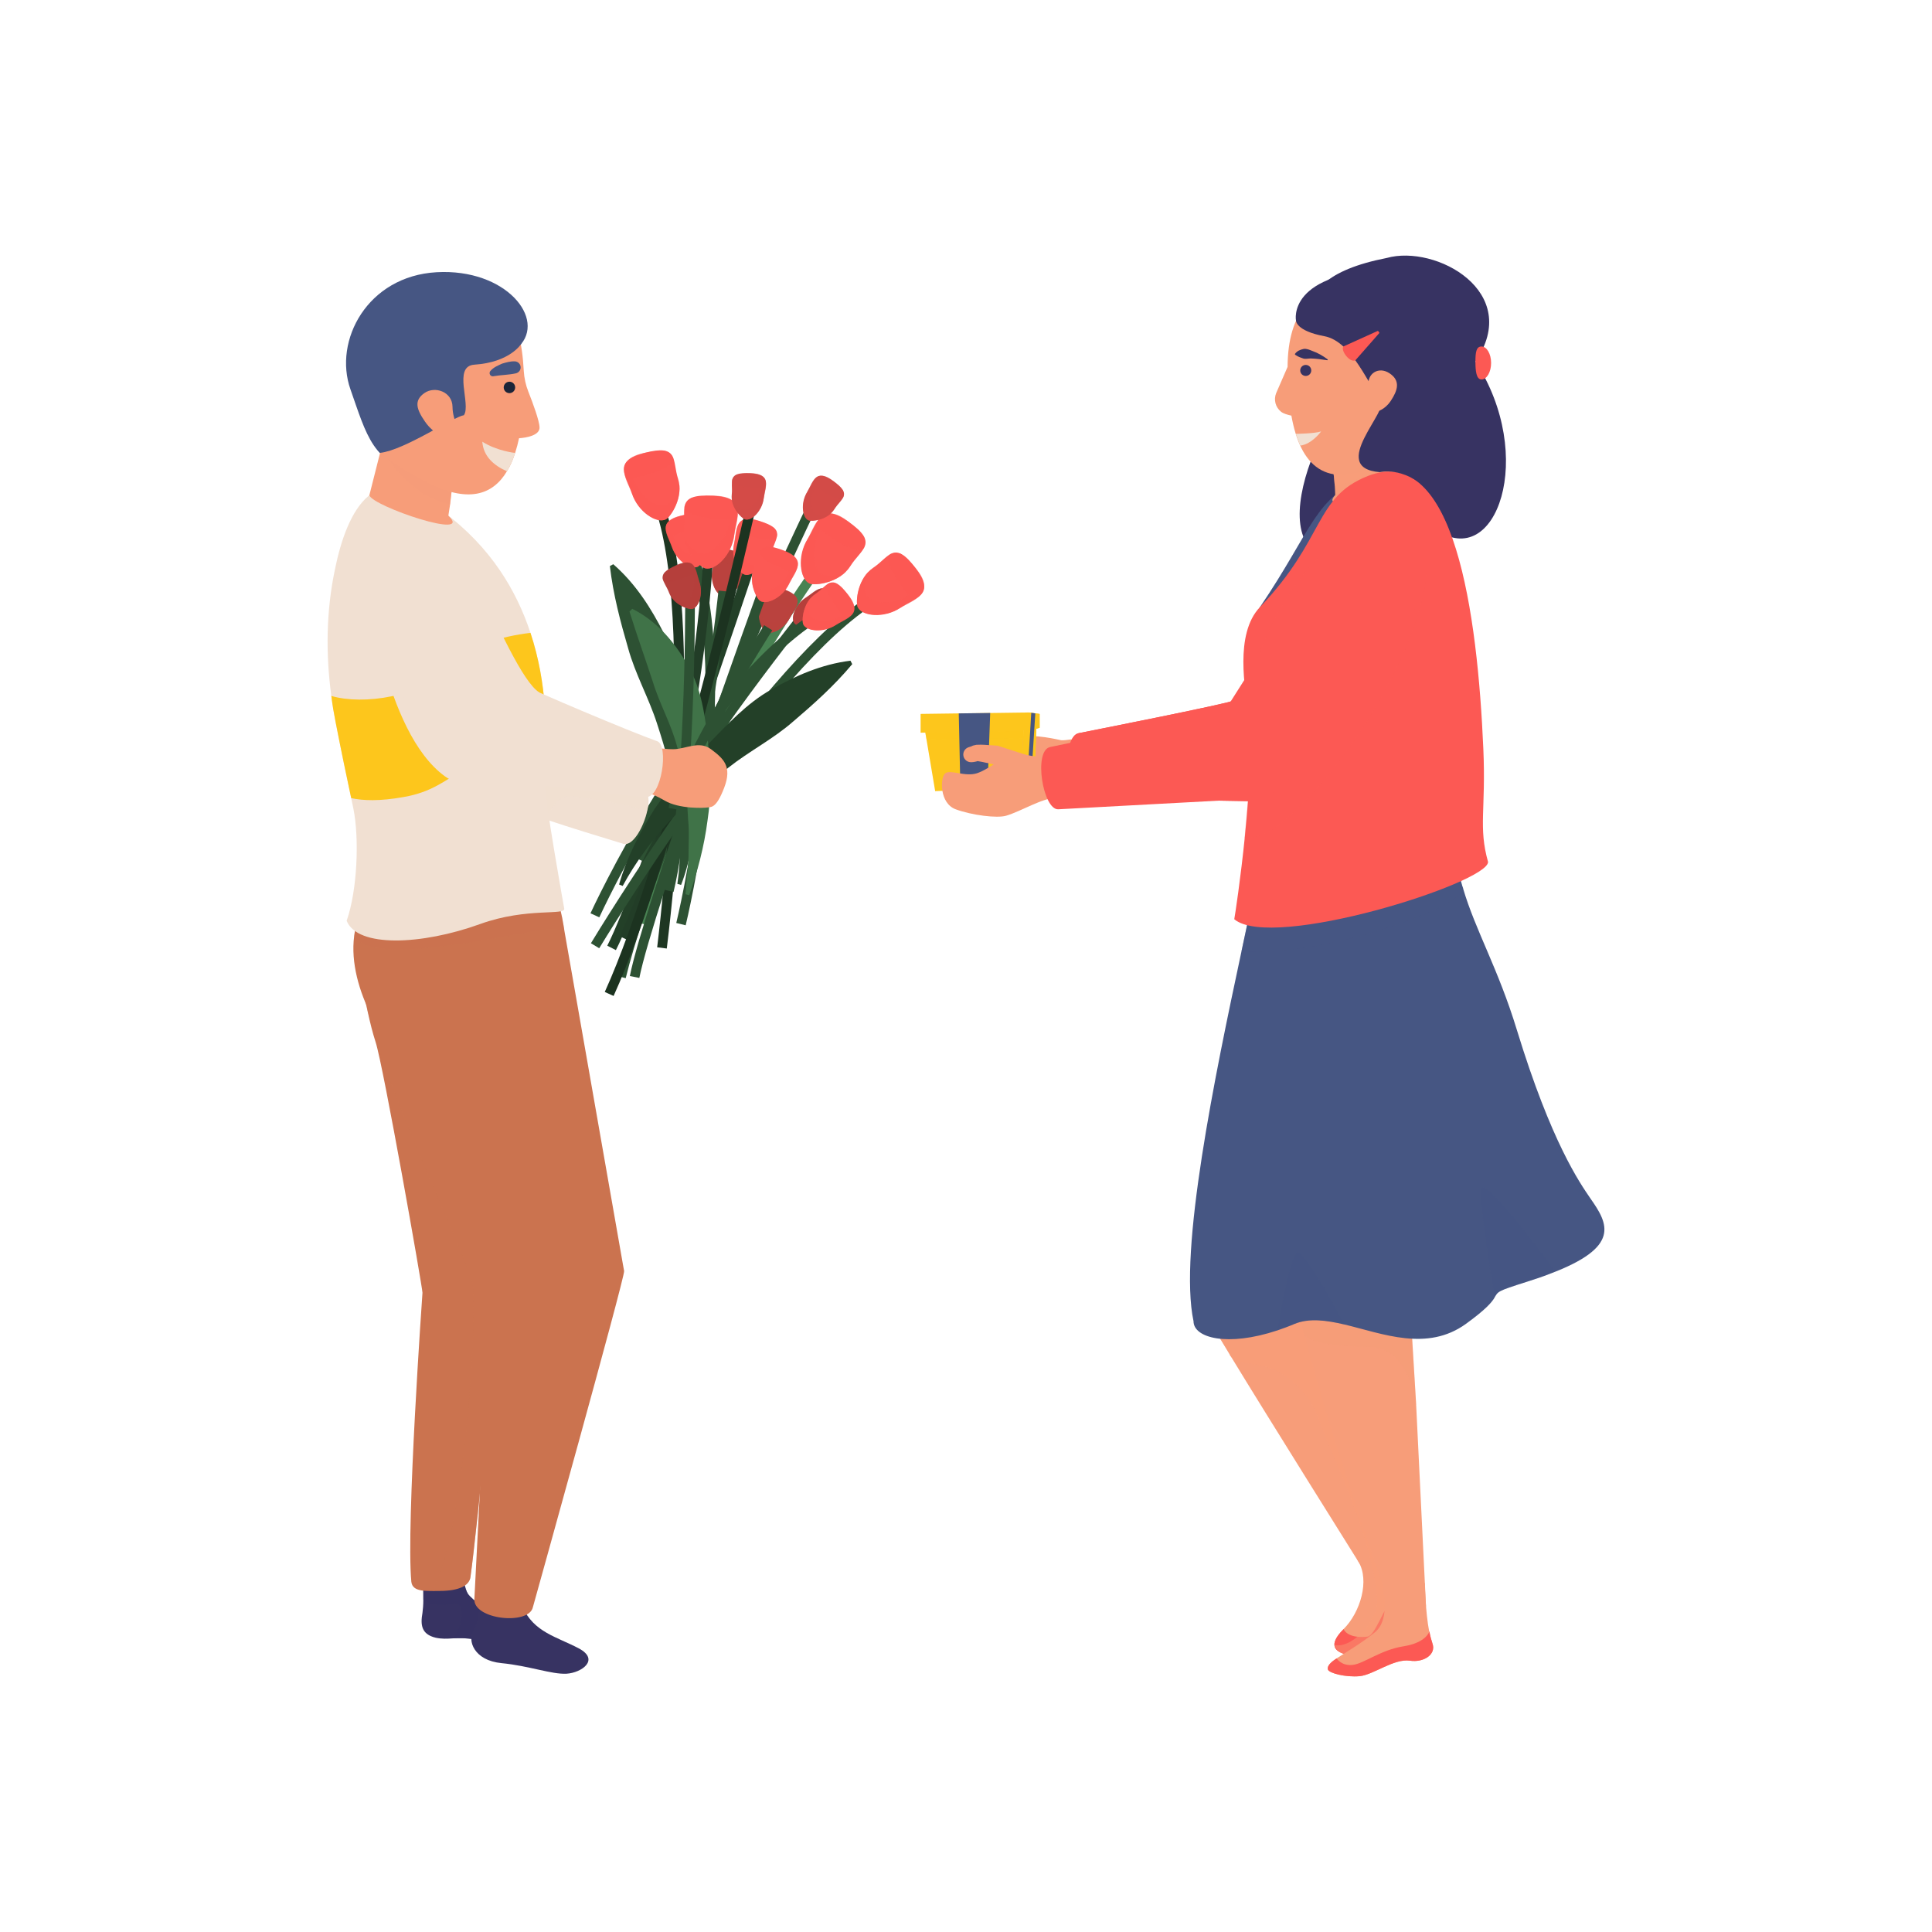 <?xml version="1.0" encoding="utf-8"?>
<!-- Generator: Adobe Illustrator 27.5.0, SVG Export Plug-In . SVG Version: 6.00 Build 0)  -->
<svg version="1.1" id="_1" xmlns="http://www.w3.org/2000/svg" xmlns:xlink="http://www.w3.org/1999/xlink" x="0px" y="0px"
	 viewBox="0 0 450 450" style="enable-background:new 0 0 450 450;" xml:space="preserve">
<g>
	<g>
		<path style="fill:#F79D79;" d="M251.581,171.908c0,0-3.67,0.627-4.429,0.501c-0.759-0.126-5.884-1.455-9.996-0.822
			c-4.112,0.633,3.986,13.476,3.986,13.476L251.581,171.908z"/>
		<g>
			<polygon style="fill:#FDC61C;" points="238.518,168.106 237.725,183.433 217.819,184.273 215.181,168.564 			"/>
			<polygon style="fill:#FDC61C;" points="238.518,168.106 241.443,168.106 240.963,180.195 237.725,183.433 			"/>
			<polygon style="fill:#FDC61C;" points="238.518,168.106 241.443,168.106 240.963,180.195 237.725,183.433 			"/>
			<polygon style="opacity:0.42;fill:#FDC61C;" points="238.41,170.209 238.34,171.908 215.781,172.133 215.533,170.663 			"/>
			<polygon style="fill:#FDC61C;" points="238.41,170.209 238.34,171.908 241.341,170.663 241.379,169.719 			"/>
			<polygon style="fill:#FDC61C;" points="239.584,165.948 239.584,170.186 214.429,170.663 214.429,166.281 			"/>
			<polygon style="fill:#FDC61C;" points="239.584,165.948 239.584,170.186 242.145,169.519 242.145,166.292 			"/>
			<polygon style="fill:#FDC61C;" points="239.584,165.948 239.584,170.186 242.145,169.519 242.145,166.292 			"/>
			<polygon style="fill:#465683;" points="230.005,183.758 223.699,184.024 223.315,166.164 230.636,166.066 			"/>
			<polygon style="fill:#465683;" points="241.141,166.157 240.201,166.031 239.259,181.899 240.211,180.948 			"/>
		</g>
		<path style="fill:#F79D79;" d="M248.741,175.407c0,0-4.996,0.6-6.395,0.8c-1.4,0.2-4.697-0.8-6.096-0.8
			c-1.399,0-5.896,3.797-8.694,4.696c-2.798,0.9-6.213-0.962-7.412,0.038c-1.199,0.999-1.344,6.962,2.453,8.359
			c3.797,1.396,9.642,2.124,11.754,1.496c3.574-1.063,8.379-4.122,11.784-4.209c3.405-0.087,4.807-0.087,4.807-0.087
			L248.741,175.407z"/>
		<path style="fill:#F79D79;" d="M312.944,385.197c1.462,0.585,9.212-0.731,9.066-3.217c-0.195-3.217,5.118-9.115,6.093-9.749
			c1.024-0.634,3.364-4.289,0-6.678c-0.39-0.293-0.78-0.634-1.072-1.024c-1.999-1.95-3.558-4.874-3.558-4.874
			s-9.7-0.195-7.068,4.094c2.633,4.338,0.488,11.747-3.461,15.696C308.996,383.393,311.433,384.661,312.944,385.197z"/>
		<path style="fill:#FC5954;" d="M312.944,385.197c1.462,0.585,9.212-0.731,9.066-3.217c-0.195-3.217,5.118-9.115,6.093-9.749
			c1.024-0.634,3.364-4.289,0-6.678c-0.39-0.293-0.78-0.634-1.072-1.024c0.243,0.829,0.779,3.509-1.803,6.434
			c-3.022,3.51-4.906,10.031-6.727,10.236c-4.749,0.537-5.557-1.754-5.557-1.754C308.996,383.393,311.433,384.661,312.944,385.197z"
			/>
		<path style="fill:#F79D79;" d="M279.165,303.405c0.098,0.243,3.022,5.118,7.214,11.991c0,0,0.049,0.243,0.341,0.585
			c8.384,13.794,29.693,47.79,29.693,47.79c1.56,2.779,4.866,1.051,6.718-1.045c0.829-0.829,1.219-1.852,0.829-2.924l-0.146-0.634
			l-16.768-65.073c-1.413-4.289-4.679-7.458-8.578-8.969c-3.071-1.267-6.629-1.462-10.042-0.342
			c-0.731,0.244-1.413,0.536-2.096,0.878C280.042,288.977,276.825,296.435,279.165,303.405z"/>
		<path style="opacity:0.46;fill:#F79D79;" d="M279.165,303.405c0.098,0.243,3.022,5.118,7.214,11.991c0,0,0.049,0.243,0.341,0.585
			c0.487,0.585,1.657,1.413,4.241,1.657c7.994,0.634,13.951,6.178,16.524,13.746c2.604,7.658,12.844,27.358,13.232,42.113
			c-0.355,4.4-5.882,10.555-9.913,9.66c2.664,6.595,14.63-3.614,15.254-4.319c0.488-0.975-2.194-18.256-2.243-19.67l-16.768-65.073
			c-1.413-4.289-4.679-7.458-8.578-8.969l-12.137,0.536C280.042,288.977,276.825,296.435,279.165,303.405z"/>
		<path style="fill:#373362;" d="M312.235,93.913c-12.397,18.356-19.237,51.099,22.182,29.436
			c14.162,9.846,23.516-17.23,9.239-39.138c11.077-16.246-9.239-27.332-20.677-24.123C294.526,65.679,306.74,80.835,312.235,93.913z
			"/>
		<path style="fill:#FC5954;" d="M251.283,170.759c0,0,35.788-7.044,36.181-7.639c0.969-1.233,2.035-2.76,3.076-4.354
			c2.097-3.207,4.156-6.772,6.139-10.403c1.987-3.638,3.911-7.384,5.778-11.17c1.849-3.755,15.399-22.785,26.568-17.974
			c11.923,5.136-7.548,39.454-10.26,43.197c-2.719,3.747-5.529,7.462-8.736,11.216c-1.615,1.881-3.301,3.762-5.326,5.721
			c-2.209,1.938-3.992,4.071-9.279,6.476l-0.52,0.238c-0.746,0.335-1.568,0.534-2.436,0.563l-40.748-0.708
			C248.151,186.047,247.303,171.491,251.283,170.759z"/>
		<path style="fill:#F79D79;" d="M298.175,289.367c0,0.146,0.975,3.753,2.438,9.505c0.925,3.412,1.998,7.556,3.168,12.137h0.049
			c6.776,25.834,17.921,57.095,17.921,57.095c1.073,4.339,10.763,9.549,10.373,5.65l-2.264-46.319c-0.048-0.049-0.048-0.049,0-0.098
			l-1.755-28.954l-0.731-11.796c-0.78-8.043-7.945-13.989-15.988-13.21C303.342,274.159,297.395,281.324,298.175,289.367z"/>
		<path style="opacity:0.18;fill:#F79D79;" d="M303.78,311.009h0.049c0,0,1.901,2.681,14.721,2.681
			c7.556,0,10.285,7.507,11.309,13.648l-1.755-28.954l-27.491,0.487L303.78,311.009z"/>
		<path style="fill:#FC5954;" d="M251.283,170.759c0,0,35.788-7.044,36.181-7.639c0.969-1.233,2.035-2.76,3.076-4.354
			c2.097-3.207,4.156-6.772,6.139-10.403c1.987-3.638,3.911-7.384,5.778-11.17c1.849-3.755,15.399-22.785,26.568-17.974
			c11.923,5.136-7.548,39.454-10.26,43.197c-2.719,3.747-5.529,7.462-8.736,11.216c-1.615,1.881-3.301,3.762-5.326,5.721
			c-2.209,1.938-3.992,4.071-9.279,6.476l-0.52,0.238c-0.746,0.335-1.568,0.534-2.436,0.563l-40.748-0.708
			C248.151,186.047,247.303,171.491,251.283,170.759z"/>
		<path style="fill:#465683;" d="M277.995,307.743c0,3.9,7.897,5.996,19.498,2.145c1.267-0.439,2.632-0.926,3.997-1.512
			c3.412-1.413,7.409-0.877,11.748,0.146c8.92,2.145,19.156,6.337,28.174-0.146c4.777-3.461,6.044-5.069,6.678-6.093
			c0-0.049,0-0.049,0-0.049c0.878-1.413,0.488-1.462,7.458-3.656c1.999-0.634,3.753-1.219,5.362-1.852
			c16.67-6.239,13.697-11.65,9.554-17.548c-2.486-3.656-9.115-13.015-17.158-39.288c-4.387-14.379-9.602-23.056-12.527-32.951
			c0-0.195-0.098-0.292-0.098-0.292c-0.049-0.195-0.146-0.439-0.195-0.634c-0.536-1.901-0.975-3.802-1.267-5.849
			c-1.169-6.824-1.072-14.721,1.024-25.542c5.752-29.588-1.413-71.702-21.642-63.756c-12.527,4.972-12.722,12.234-25.151,30.562
			c-2.827,4.192-1.024,11.211-0.341,16.183c1.949,14.185,6.142,7.799,1.267,38.215c-0.195,1.365-0.488,2.925-0.829,4.679
			c-0.439,2.193-0.926,4.679-1.511,7.409c-0.829,4.095-1.804,8.725-2.877,13.697C282.967,250.567,274.485,291.365,277.995,307.743z"
			/>
		<path style="opacity:0.4;fill:#465683;" d="M289.157,221.613c0.098,0.049,0.195,0.049,0.293,0.049
			c11.942,0.341,24.908-2.145,38.995-7.41c11.162-4.143,12.332-6.532,12.332-7.311c0-0.195-0.098-0.292-0.098-0.292
			c-0.049-0.195-0.146-0.439-0.195-0.634c-0.536-1.901-0.975-3.802-1.267-5.849c0,0-44.016,4.045-47.183,7.75
			C291.204,212.01,290.229,216.641,289.157,221.613z"/>
		<path style="fill:#F79D79;" d="M310.897,113.255c0.049,0.829,0.098,1.56,0.098,2.047c-4.484,5.021,15.207-2.681,17.645-3.997
			c-0.243-0.536-1.023-3.266-1.95-6.531c-0.146-0.537-0.292-1.073-0.439-1.609c-1.413-4.874-2.924-10.383-3.119-11.308
			c0,0-14.623-1.999-14.574,1.413c0,1.072,0.585,5.313,1.17,9.895c0.488,3.656,0.975,7.507,1.17,10.041V113.255z"/>
		<path style="opacity:0.48;fill:#F79D79;" d="M326.69,104.774l-5.264,4.241c0,0-4.826,2.924-10.529,4.192
			c-0.195-2.534-0.682-6.386-1.17-10.041h16.524L326.69,104.774z"/>
		<path style="fill:#FC5954;" d="M290.754,165.802c1.949,14.185-2.929,46.549-3.269,48.304c8.82,7.439,59.114-8.442,59.114-13.337
			c-2.291-8.189-0.481-12.04-1.101-26.327c-1.363-31.392-6.67-71.52-26.899-63.575c-12.527,4.972-9.841,14.562-25.151,30.562
			C287.484,147.66,290.071,160.83,290.754,165.802z"/>
		<path style="opacity:0.28;fill:#FC5954;" d="M329.766,119.806c0,0,9.81,10.677-7.99,42.575
			c-7.396,13.254-17.015,24.549-23.937,29.841c-4.153,3.175-7.974,3.066-7.974,3.066l3.865-44.193
			C293.731,151.094,305.608,118.443,329.766,119.806z"/>
		<path style="fill:#FC5954;" d="M244.597,173.998l40.683-8.517c0.458-0.595,9.035-14.12,11.12-17.785
			c4.137-7.353,23.228-42.457,33.366-27.89c8.926,12.825-6.792,34.778-12.277,41.931c-2.761,3.564-5.547,7.11-8.552,10.665
			c-1.536,1.789-8.349,9.124-11.238,11.379l-0.632,0.494c-1.296,1.015-2.906,1.656-4.674,1.751l-45.905,2.472
			C242.934,188.691,240.633,174.825,244.597,173.998z"/>
		<path style="opacity:0.17;fill:#465683;" d="M348.089,302.235c0.878-1.413,0.488-1.462,7.458-3.656
			c1.999-0.634,3.753-1.219,5.362-1.852l0.926-1.219c0,0-15.696-21.302-16.768-18.816
			C344.336,278.253,346.48,292.34,348.089,302.235z"/>
		<path style="fill:#F79D79;" d="M297.241,91.568l2.661-6.11c0.07-12.611,5.591-19.746,18.665-19.779
			c18.173-0.046,21.673,9.414,17.117,26.802c-1.502,5.734-1.829,9.852-14.036,15.662c-12.891,6.136-18.773,0.318-20.862-11.334
			c-0.949-0.21-1.823-0.463-2.394-0.896C297.084,94.883,296.614,93.112,297.241,91.568z"/>
		<path style="opacity:0.17;fill:#465683;" d="M297.493,309.888c1.267-0.439,2.632-0.926,3.997-1.512
			c3.412-1.413,7.409-0.877,11.748,0.146c-3.217-5.898-9.603-17.353-11.017-16.768C300.271,292.583,297.493,309.888,297.493,309.888
			z"/>
		<path style="fill:#373362;" d="M301.861,74.667c0,0-0.051,2.406,6.596,3.637c6.646,1.231,10.421,12.011,13.153,14.657
			c2.443,2.367-12.556,16.027-0.208,17.015c0,0,5.288-1.466,11.454,4.209c7.368,6.781,16.759-52.126-8.276-51.544
			C299.545,63.223,301.861,74.667,301.861,74.667z"/>
		<path style="fill:#F79D79;" d="M318.773,89.913c0.581,3.747-2.57,4.482-0.817,5.636c1.754,1.153,4.445,0.159,6.01-2.221
			c1.565-2.38,2.319-4.648-0.342-6.398C321.043,85.232,318.336,87.098,318.773,89.913z"/>
		<path style="fill:#FC5954;" d="M343.656,84.211c0,2.119,0.177,4.168,1.413,4.168c1.235,0,2.237-1.718,2.237-3.837
			c0-2.12-1.002-3.838-2.237-3.838C343.833,80.704,343.656,82.092,343.656,84.211z"/>
		<path style="fill:#FC5954;" d="M320.957,77.052l0.348,0.479l-5.618,6.398c-1.248,0.614-3.452-2.204-2.801-3.224L320.957,77.052z"
			/>
		<path style="fill:#F79D79;" d="M309.288,388.853c0.292,0.878,4.143,1.853,7.409,1.56c3.266-0.342,7.946-4.143,11.699-3.608
			c3.218,0.488,6.142-1.462,5.265-3.948c-0.244-0.732-0.537-1.755-0.732-2.876h-0.049c-0.877-4.582-1.023-11.26-1.023-11.26
			l-10.675-2.388c0,0,3.607,10.236-0.975,13.892c-3.266,2.632-6.678,4.582-8.872,6.044
			C309.825,387.244,309.094,388.073,309.288,388.853z"/>
		<path style="fill:#FC5954;" d="M309.288,388.853c0.292,0.878,4.143,1.853,7.409,1.56c3.266-0.342,7.946-4.143,11.699-3.608
			c3.218,0.488,6.142-1.462,5.265-3.948c-0.244-0.732-0.537-1.755-0.732-2.876c0,0-0.633,2.583-5.946,3.46
			c-5.362,0.829-9.212,3.997-11.845,4.338c-2.68,0.341-3.802-1.51-3.802-1.51C309.825,387.244,309.094,388.073,309.288,388.853z"/>
		<path style="fill:#F79D79;" d="M237.415,180.753l-6.307-2.803l0.441,0.118l-2.765-0.601l-1.117-0.196
			c0.84-0.254-0.046,0.036-0.287,0.102c-0.367,0.091-0.726,0.162-1.24,0.158c-0.985-0.007-1.778-0.813-1.771-1.799
			c0.006-0.787,0.522-1.452,1.232-1.683l0.539-0.174c-0.026-0.009,0.098-0.032,0.197-0.076c0.237-0.03-0.237-0.068,1.099-0.322
			c0.86-0.056,1.23-0.015,1.795-0.001l3.02,0.2l0.18,0.034l0.263,0.085l6.569,2.116c1.364,0.44,2.114,1.902,1.674,3.266
			c-0.439,1.364-1.901,2.114-3.266,1.674C237.585,180.824,237.497,180.79,237.415,180.753z"/>
		<path style="fill:#373362;" d="M302.847,86.283c0,0.71,0.576,1.285,1.285,1.285c0.71,0,1.286-0.575,1.286-1.285
			c0-0.71-0.576-1.286-1.286-1.286C303.422,84.997,302.847,85.572,302.847,86.283z"/>
		<path style="fill:#373362;" d="M309.137,83.905c-1.307-0.208-2.587-0.37-3.808-0.412c-0.622-0.001-1.22,0.175-1.783,0.01
			c-0.577-0.22-1.141-0.353-1.872-0.871c-0.071-0.047-0.09-0.144-0.043-0.215c0.54-0.744,1.274-0.961,1.987-1.139
			c0.727-0.121,1.414,0.217,2.057,0.468c1.311,0.464,2.483,1.15,3.549,1.952c0.051,0.038,0.061,0.11,0.023,0.16
			C309.221,83.895,309.178,83.911,309.137,83.905z"/>
		<path style="fill:#F1E0D2;" d="M307.717,100.486c0,0-2.115,2.965-4.871,3.308l-1.042-2.742
			C301.805,101.052,306.153,101.008,307.717,100.486z"/>
	</g>
	<g>
		<path style="fill:#373362;" d="M101.471,381.454c1.408,0.302,2.616,0.252,4.025,0.151c1.66-0.05,3.673-0.151,6.641,0.553
			c0.252,0,0.553,0.101,0.805,0.151c3.521,0.906,9.358-0.503,8.301-3.069c-0.151-0.302-0.301-0.604-0.503-0.855
			c-1.509-1.66-4.729-1.761-5.283-2.063c-0.654-0.302-5.635-3.723-6.491-5.132c-1.258-1.912-2.666-12.729-2.666-12.729l-7.899,6.993
			c0,0,0.252,3.924,0.201,7.144c0,1.208-0.1,2.314-0.201,3.069C97.899,378.486,98.151,380.65,101.471,381.454z"/>
		<path style="opacity:0.54;fill:#373362;" d="M98.603,372.6c0,0,2.2,2.029,7.022,0.888c2.839-0.671,2.182,5.314-0.129,8.118
			c1.66-0.05,3.673-0.151,6.641,0.553c2.566-1.006,5.585-2.365,8.603-3.773c-1.509-1.66-4.729-1.761-5.283-2.063
			c-0.654-0.302-5.635-3.723-6.491-5.132c-1.258-1.912-2.666-12.729-2.666-12.729l-7.899,6.993
			C98.402,365.456,98.654,369.38,98.603,372.6z"/>
		<path style="fill:#373362;" d="M112.062,367.184c0,0,0.119,9.721-1.776,12.634c-1.452,2.231,0.052,6.925,6.52,7.558
			c6.468,0.632,11.693,2.653,15.146,2.462c3.453-0.191,7.903-3.241,2.807-5.929c-5.097-2.687-10.44-3.718-13.068-9.676
			c-2.628-5.958,1.552-7.667,1.552-7.667L112.062,367.184z"/>
		<g>
			<g>
				<path style="fill:#BA423E;" d="M165.926,132.759c-0.621,2.922,0.971,5.971,2.542,6.071c0.845,0.054,4.172-1.588,4.795-4.51
					c0.621-2.922,2.869-4.621-2.543-6.072C165.746,126.915,166.547,129.837,165.926,132.759z"/>
				<path style="opacity:0.59;fill:#BA423E;" d="M173.674,129.561c0.523,0.819,2.588,3.844-6.392,1.287
					c-0.622,2.923,0.97,5.971,2.542,6.072c0.502,0.032,2.029-0.375,3.109-1.61c-1.05,2.301-3.72,3.569-4.465,3.521
					c-1.572-0.1-3.005-3.12-2.543-6.072C166.333,130.159,165.711,125.27,173.674,129.561z"/>
			</g>
			<path style="fill:#488252;" d="M151.057,215.512l-2.191-0.526c9.271-38.692,38.259-79.924,38.554-80.335l1.838,1.302
				C188.973,136.364,160.23,177.25,151.057,215.512z"/>
			<path style="fill:#234028;" d="M143.452,221.303l-2.005-1.032c7.223-14.067,32.01-88.247,32.261-88.994l2.142,0.712
				C174.828,135.05,150.753,207.081,143.452,221.303z"/>
			<path style="fill:#2D5133;" d="M159.709,215.52l-2.191-0.54c0.128-0.512,12.47-51.558,3.616-83.042l2.172-0.609
				C172.322,163.385,159.837,215.001,159.709,215.52z"/>
			<path style="fill:#2D5133;" d="M145.741,227.83l-2.192-0.541c8.466-34.368,43.419-107.463,43.773-108.197l2.034,0.977
				C189.007,120.801,154.148,193.685,145.741,227.83z"/>
			<path style="fill:#1E3622;" d="M155.307,220.929l-2.24-0.285c0.088-0.71,8.908-71.523,0.039-100.737l2.162-0.653
				C164.274,148.927,155.676,218.003,155.307,220.929z"/>
			<path style="fill:#2D5133;" d="M142.842,131.416c5.263,4.597,8.838,10.279,11.841,16.199c3.028,5.944,4.114,12.633,5.357,19.153
				c1.165,6.55,2.083,13.16,2.022,19.842c-0.21,6.659-1.043,13.358-3.424,19.508l-0.868-0.246
				c0.943-6.385,0.759-12.731-0.211-18.959c-0.813-6.242-2.558-12.349-4.508-18.327c-1.925-6.019-5.101-11.566-6.766-17.661
				c-1.766-6.092-3.43-12.252-4.234-19.074L142.842,131.416z"/>
			<g>
				<path style="fill:#FC5954;" d="M147.201,114.977c1.381,4.273,5.742,7.052,7.865,6.004c1.142-0.563,4.245-5.198,2.864-9.472
					c-1.381-4.273,0.273-8.173-7.865-6.004C142.585,107.498,145.82,110.703,147.201,114.977z"/>
				<path style="opacity:0.59;fill:#FC5954;" d="M154.899,105c1.296,0.676,6.254,3.068-7.363,6.47
					c1.381,4.273,5.742,7.052,7.866,6.004c0.678-0.334,2.362-2.01,2.842-4.429c0.358,3.787-2.171,7.44-3.177,7.936
					c-2.123,1.049-6.255-1.811-7.865-6.004C145.783,111.284,141.306,105.379,154.899,105z"/>
			</g>
			<g>
				<path style="fill:#FC5954;" d="M156.494,127.374c1.061,3.284,4.412,5.418,6.043,4.613c0.877-0.433,3.261-3.993,2.2-7.277
					c-1.061-3.283,0.21-6.279-6.043-4.613C152.948,121.628,155.434,124.09,156.494,127.374z"/>
				<path style="opacity:0.59;fill:#FC5954;" d="M162.408,119.709c0.996,0.519,4.805,2.357-5.657,4.97
					c1.061,3.283,4.412,5.418,6.043,4.613c0.521-0.257,1.814-1.545,2.184-3.403c0.275,2.909-1.667,5.716-2.441,6.097
					c-1.631,0.805-4.805-1.392-6.043-4.613C155.404,124.536,151.965,119.999,162.408,119.709z"/>
			</g>
			<g>
				<path style="fill:#FC5954;" d="M188.087,125.584c-2.49,3.982-1.777,9.342,0.49,10.335c1.219,0.534,7.017-0.103,9.507-4.085
					c2.489-3.982,6.723-5.283-0.491-10.335C190.963,116.855,190.576,121.602,188.087,125.584z"/>
				<path style="opacity:0.59;fill:#FC5954;" d="M201.251,125.026c0.332,1.492,1.755,7.069-10.133-1.536
					c-2.49,3.982-1.777,9.342,0.491,10.335c0.724,0.317,3.198,0.537,5.457-0.707c-2.789,2.835-7.415,3.271-8.489,2.8
					c-2.268-0.993-2.761-6.224-0.491-10.335C190.087,121.963,191.797,114.405,201.251,125.026z"/>
			</g>
			<g>
				<path style="fill:#D44B47;" d="M187.998,114.618c-1.584,2.533-1.13,5.943,0.313,6.575c0.775,0.339,4.464-0.066,6.047-2.599
					c1.584-2.533,4.277-3.361-0.312-6.575C189.828,109.065,189.581,112.084,187.998,114.618z"/>
				<path style="opacity:0.59;fill:#D44B47;" d="M196.373,114.263c0.211,0.949,1.117,4.497-6.446-0.977
					c-1.584,2.533-1.131,5.943,0.313,6.575c0.46,0.202,2.034,0.341,3.471-0.45c-1.774,1.804-4.717,2.081-5.4,1.781
					c-1.443-0.631-1.757-3.959-0.313-6.574C189.27,112.314,190.359,107.506,196.373,114.263z"/>
			</g>
			<g>
				<path style="fill:#FC5954;" d="M170.997,126.583c-0.841,3.47,0.959,7.167,2.835,7.34c1.008,0.093,5.037-1.758,5.878-5.229
					c0.841-3.47,3.583-5.425-2.834-7.339C170.978,119.595,171.838,123.112,170.997,126.583z"/>
				<path style="opacity:0.59;fill:#FC5954;" d="M180.361,123.021c0.598,0.997,2.964,4.679-7.68,1.323
					c-0.84,3.47,0.96,7.167,2.834,7.34c0.598,0.055,2.437-0.38,3.769-1.82c-1.333,2.715-4.565,4.14-5.453,4.058
					c-1.875-0.173-3.486-3.828-2.835-7.34C171.571,123.49,170.992,117.627,180.361,123.021z"/>
			</g>
			<path style="fill:#2D5133;" d="M149.662,200.568l-2.054-0.943c9.188-19.926,37.64-55.65,37.93-56.009l1.759,1.41
				C187.018,145.382,158.727,180.893,149.662,200.568z"/>
			<g>
				<path style="fill:#B5403C;" d="M187.724,139.19c-2.548,1.56-3.665,4.813-2.656,6.023c0.542,0.65,4.023,1.935,6.572,0.375
					c2.548-1.56,5.328-1.099,2.656-6.023C191.84,135.039,190.273,137.631,187.724,139.19z"/>
				<path style="opacity:0.59;fill:#B5403C;" d="M195.376,142.612c-0.234,0.943-1.008,4.522-5.332-3.753
					c-2.548,1.559-3.665,4.813-2.656,6.023c0.322,0.386,1.669,1.214,3.308,1.148c-2.393,0.822-5.15-0.244-5.627-0.817
					c-1.009-1.21,0.196-4.327,2.656-6.023C189.892,137.697,193.011,133.881,195.376,142.612z"/>
			</g>
			<path style="fill:#2D5133;" d="M160.638,184.993l-1.975-1.096c4.697-8.448,8.648-45.963,8.687-46.342l2.24,0.236
				C169.428,139.351,165.556,176.144,160.638,184.993z"/>
		</g>
		<g>
			<g>
				<path style="fill:#BA423E;" d="M183.966,143.936c-1.324,2.679-4.464,4.084-5.759,3.188c-0.697-0.482-2.289-3.834-0.965-6.512
					c1.324-2.679,0.614-5.405,5.76-3.188C187.73,139.463,185.29,141.258,183.966,143.936z"/>
				<path style="opacity:0.59;fill:#BA423E;" d="M179.87,136.623c-0.919,0.319-4.414,1.412,4.217,4.973
					c-1.325,2.678-4.464,4.083-5.76,3.187c-0.413-0.286-1.359-1.552-1.441-3.191c-0.603,2.457,0.707,5.107,1.32,5.531
					c1.296,0.896,4.293-0.584,5.759-3.187C185.258,141.644,188.778,138.193,179.87,136.623z"/>
			</g>
			<path style="fill:#223D27;" d="M146.37,219.032l-2.045-0.948c16.529-35.719,19.324-85.606,19.354-86.105l2.25,0.118
				C165.906,132.6,163.085,182.923,146.37,219.032z"/>
			<path style="fill:#2D5133;" d="M148.915,227.778l-2.211-0.437c3.09-15.683,28.856-87.125,29.952-90.159l2.122,0.767
				C178.512,138.691,151.976,212.262,148.915,227.778z"/>
			<path style="fill:#2D5133;" d="M139.59,213.662l-2.054-0.939c0.221-0.484,22.424-48.725,49.373-68.287l1.326,1.827
				C161.768,165.475,139.806,213.181,139.59,213.662z"/>
			<path style="fill:#1C3320;" d="M142.916,231.979l-2.054-0.934c14.568-32.005,32.413-110.802,32.59-111.593l2.201,0.497
				C175.476,120.742,157.577,199.765,142.916,231.979z"/>
			<path style="fill:#2D5133;" d="M139.57,220.865l-1.936-1.164c1.523-2.525,37.606-62.053,63.072-79.752l1.287,1.852
				C176.926,159.225,139.938,220.251,139.57,220.865z"/>
			<path style="fill:#234028;" d="M198.504,154.69c-4.333,5.171-9.01,9.309-13.735,13.341c-4.646,4.086-10.226,6.904-15.089,10.748
				c-9.696,7.621-18.615,16.433-24.64,27.569l-0.841-0.326c1.742-6.201,4.76-12.031,8.234-17.556
				c3.673-5.386,7.92-10.351,12.426-15.065c4.558-4.628,9.029-9.555,14.732-12.765c5.664-3.209,11.682-5.899,18.497-6.747
				L198.504,154.69z"/>
			<path style="fill:#407348;" d="M147.268,141.81c5.838,2.889,9.939,7.896,13.017,13.278c3.139,5.446,3.965,11.822,4.633,17.884
				c0.617,6.097,0.799,12.219-0.129,18.193c-0.775,5.978-2.305,11.772-4.249,17.338l-0.877-0.214
				c0.193-2.938,0.568-5.814,0.703-8.697c-0.018-2.9,0.231-5.756-0.087-8.613l-0.248-4.253l-0.591-4.203
				c-0.309-2.793-0.994-5.533-1.623-8.236c-1.364-5.45-4.176-10.269-5.764-15.492c-1.711-5.255-3.588-10.44-5.439-16.362
				L147.268,141.81z"/>
			<g>
				<path style="fill:#FC5954;" d="M209.682,141.594c-3.733,2.497-8.878,1.973-9.894-0.165c-0.546-1.15-0.108-6.71,3.625-9.207
					c3.734-2.496,4.853-6.582,9.894,0.166C217.941,138.588,213.415,139.097,209.682,141.594z"/>
				<path style="opacity:0.59;fill:#FC5954;" d="M209.829,128.994c-1.436-0.274-6.81-1.471,1.766,9.641
					c-3.733,2.497-8.878,1.973-9.894-0.165c-0.324-0.682-0.607-3.041,0.515-5.238c-2.628,2.75-2.909,7.184-2.428,8.197
					c1.016,2.139,6.031,2.457,9.894,0.165C213.085,139.575,220.259,137.718,209.829,128.994z"/>
			</g>
			<g>
				<path style="fill:#FC5954;" d="M194.705,145.559c-2.869,1.919-6.821,1.516-7.601-0.128c-0.419-0.883-0.083-5.155,2.785-7.073
					c2.868-1.919,3.728-5.057,7.601,0.127C201.05,143.25,197.573,143.641,194.705,145.559z"/>
				<path style="opacity:0.59;fill:#FC5954;" d="M194.817,135.878c-1.103-0.21-5.231-1.13,1.358,7.407
					c-2.869,1.918-6.821,1.516-7.602-0.127c-0.249-0.524-0.466-2.337,0.396-4.024c-2.019,2.113-2.235,5.52-1.865,6.298
					c0.78,1.643,4.633,1.887,7.601,0.127C197.319,144.008,202.831,142.581,194.817,135.878z"/>
			</g>
			<g>
				<path style="fill:#FC5954;" d="M171.027,124.567c-0.515,4.668-4.398,8.432-6.792,7.805c-1.288-0.337-5.442-4.432-4.927-9.1
					c0.516-4.667-1.998-8.313,6.794-7.804C174.182,115.936,171.542,119.9,171.027,124.567z"/>
				<path style="opacity:0.59;fill:#FC5954;" d="M161.044,115.968c-1.186,0.965-5.76,4.458,8.902,5.077
					c-0.515,4.669-4.398,8.432-6.793,7.805c-0.764-0.2-2.842-1.562-3.843-3.938c0.43,3.953,3.789,7.163,4.923,7.46
					c2.395,0.628,6.025-3.172,6.793-7.805C171.703,120.486,175.046,113.496,161.044,115.968z"/>
			</g>
			<g>
				<path style="fill:#D44B47;" d="M177.896,116.018c-0.328,2.97-2.798,5.364-4.322,4.965c-0.819-0.215-3.461-2.819-3.133-5.788
					c0.328-2.969-1.272-5.289,4.321-4.965C179.903,110.527,178.224,113.049,177.896,116.018z"/>
				<path style="opacity:0.59;fill:#D44B47;" d="M171.545,110.547c-0.754,0.614-3.665,2.836,5.664,3.23
					c-0.328,2.97-2.798,5.364-4.321,4.965c-0.487-0.128-1.809-0.994-2.446-2.506c0.274,2.515,2.411,4.557,3.133,4.747
					c1.524,0.399,3.833-2.017,4.322-4.965C178.326,113.422,180.453,108.975,171.545,110.547z"/>
			</g>
			<g>
				<path style="fill:#FC5954;" d="M183.817,135.947c-1.492,3.244-5.197,5.028-6.774,4.002c-0.848-0.552-2.863-4.503-1.371-7.748
					c1.492-3.244,0.552-6.478,6.774-4.001C188.164,130.476,185.309,132.703,183.817,135.947z"/>
				<path style="opacity:0.59;fill:#FC5954;" d="M178.678,127.346c-1.087,0.411-5.226,1.834,5.205,5.8
					c-1.492,3.244-5.196,5.028-6.775,4.001c-0.504-0.328-1.676-1.809-1.828-3.764c-0.638,2.956,1.015,6.078,1.762,6.564
					c1.578,1.028,5.109-0.842,6.774-4.001C185.283,133.164,189.373,128.923,178.678,127.346z"/>
			</g>
			<path style="fill:#2D5133;" d="M156.879,207.757l-2.191-0.531c5.08-21.06,4.904-66.462,4.898-66.918l2.26-0.01
				C161.847,140.754,162.029,186.428,156.879,207.757z"/>
			<g>
				<path style="fill:#B5403C;" d="M162.876,135.468c1.032,2.803-0.109,6.049-1.65,6.372c-0.829,0.174-4.356-0.977-5.388-3.781
					c-1.032-2.804-3.499-4.165,1.65-6.372C162.22,129.658,161.843,132.664,162.876,135.468z"/>
				<path style="opacity:0.59;fill:#B5403C;" d="M154.75,133.408c-0.401,0.886-2.013,4.174,6.51,0.362
					c1.032,2.803-0.109,6.048-1.65,6.372c-0.492,0.103-2.062-0.082-3.307-1.15c1.368,2.129,4.191,3.002,4.922,2.849
					c1.541-0.324,2.529-3.517,1.65-6.373C162.101,132.953,162.019,128.024,154.75,133.408z"/>
			</g>
			<path style="fill:#2D5133;" d="M157.961,188.561l-2.231-0.364c1.627-9.991,21.402-41.257,22.243-42.584l1.906,1.209
				C179.677,147.144,159.508,179.021,157.961,188.561z"/>
		</g>
		<path style="fill:#F79D79;" d="M151.186,173.807c0,0,2.66,0.7,5.599,0.7c2.94,0,6.019-2.099,8.819,0
			c2.799,2.1,5.013,3.909,3.079,8.959c-1.853,4.838-2.997,4.463-3.837,4.603c-0.84,0.14-6.662,0.395-10.022-1.594
			c-3.359-1.99-6.999-2.868-6.999-2.868L151.186,173.807z"/>
		<path style="fill:#465683;" d="M81.627,90.69c3.649,10.329,5.464,18.318,16.052,18.318c10.588,0,15.384-20.563,23.165-28.273
			c6.476-6.417-2.978-18.241-19.152-17.329C85.581,64.314,77.614,79.332,81.627,90.69z"/>
		<path style="fill:#CB734F;" d="M83.245,220.781c0,0.033,1.47,13.379,4.253,21.979c1.802,5.569,10.904,57.113,10.904,58.355
			c0,0-3.838,54.033-2.597,67.291c0.266,2.483,3.461,2.159,6.663,2.152c4.301-0.009,6.84-1.169,7.106-3.209
			c1.818-13.125,5.731-56.108,5.731-56.108l0.621-4.745l0.31-2.261l0.355-1.951c0.488-3.503,3.725-50.463,4.789-72.325
			c0.177-3.725,0.266-6.696,0.311-8.647c0.133-10.598-8.337-19.333-18.935-19.467c-5.498-0.089-10.465,2.128-14.012,5.765
			C85.417,211.025,83.333,215.637,83.245,220.781z"/>
		<path style="opacity:0.46;fill:#CB734F;" d="M83.245,220.781c0,21.979,26.145,71.836,26.913,78.723
			c1.02,9.667-2.224,57.823-9.452,71.038c4.301-0.044,8.603-1.153,8.868-3.193c1.818-13.125,5.731-56.108,5.731-56.108l0.621-4.745
			l0.31-2.261l0.355-1.951c0.488-3.503,3.725-50.463,4.789-72.325l-25.941-22.615l-6.696,0.266
			C85.417,211.025,83.245,198.801,83.245,220.781z"/>
		<path style="fill:#CB734F;" d="M86.702,236.94c0.266,0.532,27.537,62.214,27.537,62.214l-3.743,73.192
			c-0.443,4.878,12.64,6.285,13.616,2.028c0,0,21.478-76.993,21.257-78.323l-0.31-1.729l-13.614-77.602l-0.088-0.621
			c-2.085-12.948-6.253-16.008-11.663-16.363c-3.149-0.221-6.785,0.488-10.687,0.666c-8.292,0.399-14.323,2.173-18.492,4.922
			c-4.966,3.193-7.361,7.716-8.026,12.682c0,0,0,0,0,0.044C81.691,224.169,83.598,230.953,86.702,236.94z"/>
		<path style="fill:#F1E0D2;" d="M89.895,157.697c1.419,3.326,2.882,6.652,4.479,10.066c0.843,1.729,1.685,3.414,2.749,5.365
			c0.532,0.975,1.109,1.995,2.217,3.592c0.355,0.443,0.488,0.709,1.287,1.596c0.31,0.31,0.664,0.709,0.976,0.975l0.399,0.31
			l1.641,1.242c4.08,2.661,7.538,4.08,11.042,5.543c3.459,1.419,6.873,2.616,10.288,3.769c0.621,0.221,1.197,0.399,1.818,0.577
			c0.133,0.088,0.222,0.132,0.355,0.132c6.075,2.04,12.105,3.858,18.048,5.676c2.217,0.665,4.789-3.991,5.587-7.805
			c0.488-2.172,0.355-4.035-0.665-4.567c-3.149-1.597-11.308-6.12-18.757-10.376c-7.229-4.124-13.836-7.982-14.634-8.692
			c0.222-0.222-0.931-3.015-1.419-5.277c-0.842-3.104-1.64-6.385-2.394-9.667c-1.508-6.607-9.623-36.007-20.619-31.174
			C78.543,125.061,87.057,151.046,89.895,157.697z"/>
		<path style="opacity:0.54;fill:#F1E0D2;" d="M120.004,170.424l6.784,20.31l0.178,0.576c0,0,0.044-0.178,0.178-0.444
			c0.532-1.197,2.128-4.479,4.301-5.232c2.661-0.887,19.334,3.104,19.334,3.104c0.488-2.172,0.355-4.035-0.665-4.567
			c-3.149-1.597-11.308-6.12-18.757-10.376L120.004,170.424z"/>
		<path style="opacity:0.19;fill:#CB734F;" d="M82.489,218.005c0,0,0,0,0,0.044c0.222,0.488,2.173,3.858,13.879,3.015
			c12.594-0.842,26.917-4.213,30.952-4.567c1.419-0.133,2.838,0,4.124,0.221l-0.088-0.621c-2.085-12.948-6.253-16.008-11.663-16.363
			l-28.425,5.499l-0.754,0.089C85.549,208.516,83.154,213.039,82.489,218.005z"/>
		<path style="fill:#F1E0D2;" d="M77.17,162.095c0.252,2.063,0.604,4.125,1.006,6.138c1.258,6.49,2.667,13.181,3.622,17.659
			c0.202,0.906,0.352,1.711,0.503,2.415c1.409,6.842,0.956,19.018-1.56,26.162c2.516,6.289,17.458,5.685,31.093,0.755
			c10.968-3.975,20.175-1.862,19.571-3.673c0,0-4.579-25.508-4.679-30.388c0-0.704,0.1-2.113,0.201-4.075
			c0.352-6.088,0.654-17.559-3.371-29.684c-3.22-9.761-9.207-19.974-20.275-28.175c-15.647-13.785-22.439-0.654-25.307,13.585
			C75.963,142.473,75.862,152.384,77.17,162.095z"/>
		<path style="fill:#FDC61C;" d="M77.17,162.095c0.252,2.063,0.604,4.125,1.006,6.138c1.258,6.49,2.667,13.181,3.622,17.659
			c2.717,0.604,6.642,0.756,12.226-0.251c13.282-2.315,11.672-10.918,32.904-8.554c0.352-6.088,0.654-17.559-3.371-29.684
			c-6.691,0.805-14.138,2.868-18.565,7.698C98.302,162.446,84.415,164.258,77.17,162.095z"/>
		<path style="fill:#F1E0D2;" d="M85.651,135.897c0,0,3.63,34.562,17.999,44.939c5.449,3.935,23.67,5.858,23.67,5.858
			c-0.715-4.483-1.185-15.228-1.679-25.385c-3.851-2.403-9.66-15.365-15.314-27.489L85.651,135.897z"/>
		<path style="fill:#F1E0D2;" d="M91.491,119.391c5.956-4.71,18.806,8.743,23.681,26.688c0.82,3.02,5.403,12.906,5.403,12.906
			c4.364,2.199,26.064,11.376,32.342,13.6l0.164,0.056c2.748,0.976,1.031,13.241-2.665,13.01
			c-7.166-0.448-35.383-3.952-42.661-5.553c-1.018-0.228-2.027-0.704-2.877-1.427l-0.988-0.84c-0.575-0.508-1.134-1.053-1.653-1.616
			l-0.941-1.124c-0.538-0.688-0.938-1.256-1.305-1.797c-0.7-1.045-1.265-1.97-1.768-2.84c-1.015-1.748-1.87-3.361-2.687-4.956
			C93.917,162.32,76.746,131.052,91.491,119.391z"/>
		<path style="fill:#F79D79;" d="M86.028,115.36c0.769,2.572,24.498,10.596,18.406,4.743l0.408-2.636l1.308-11.522l0.352-2.868
			c0.402-3.673-15.396-6.389-16.452-3.623L86.028,115.36z"/>
		<path style="opacity:0.43;fill:#F79D79;" d="M90,106.098c0,0,4.73,9.106,14.842,11.37l1.308-11.522l-16.1-6.491L90,106.098z"/>
		<path style="fill:#F79D79;" d="M98.905,112.085c10.113,5.333,15.899,3.17,19.169-2.315c0.805-1.258,1.409-2.716,1.912-4.276
			c0.352-1.107,0.654-2.214,0.906-3.422c0,0,4.78-0.201,4.78-2.465c0-1.509-1.56-5.735-2.616-8.402
			c-0.604-1.509-0.956-3.169-1.057-4.779c-0.704-13.232-4.88-20.175-17.207-20.175c-13.886,0-19.622,4.83-20.427,20.025
			C83.51,103.028,88.39,106.5,98.905,112.085z"/>
		<path style="fill:#465683;" d="M121.426,80.055c0,0-2.557,4.333-10.948,4.886c-5.079,0.335-0.704,9.236-2.425,11.765
			c-2.506,0.393-13.857,8.166-19.526,8.774c-6.184-6.76-5.905-27.849-1.763-33.124C90.828,67.181,116.135,53.241,121.426,80.055z"/>
		<path style="fill:#F79D79;" d="M99.012,98.232c2.011,2.897,5.033,4.279,6.75,3.087c1.717-1.192-0.338-3.185-0.363-6.543
			c-0.025-3.526-4.091-4.927-6.527-3.236C96.35,93.292,97.001,95.335,99.012,98.232z"/>
		<path style="fill:#465683;" d="M120.154,86.959c-1.684,0.379-3.536,0.372-5.135,0.659l-0.103,0.018
			c-0.407,0.073-0.796-0.198-0.868-0.604c-0.041-0.227,0.028-0.452,0.166-0.616c0.777-0.914,1.795-1.277,2.723-1.717
			c0.984-0.288,1.925-0.576,2.979-0.532c0.78,0.032,1.385,0.69,1.352,1.47C121.241,86.288,120.761,86.822,120.154,86.959z"/>
		<path style="fill:#1B2438;" d="M117.325,90.239c0,0.737,0.598,1.334,1.335,1.334c0.736,0,1.334-0.597,1.334-1.334
			c0-0.737-0.598-1.334-1.334-1.334C117.923,88.905,117.325,89.503,117.325,90.239z"/>
		<path style="fill:#F1E0D2;" d="M112.338,102.877c0.252,3.471,2.767,5.585,5.735,6.893c0.805-1.258,1.409-2.716,1.912-4.276
			C119.986,105.494,115.81,105.091,112.338,102.877z"/>
	</g>
</g>
</svg>
